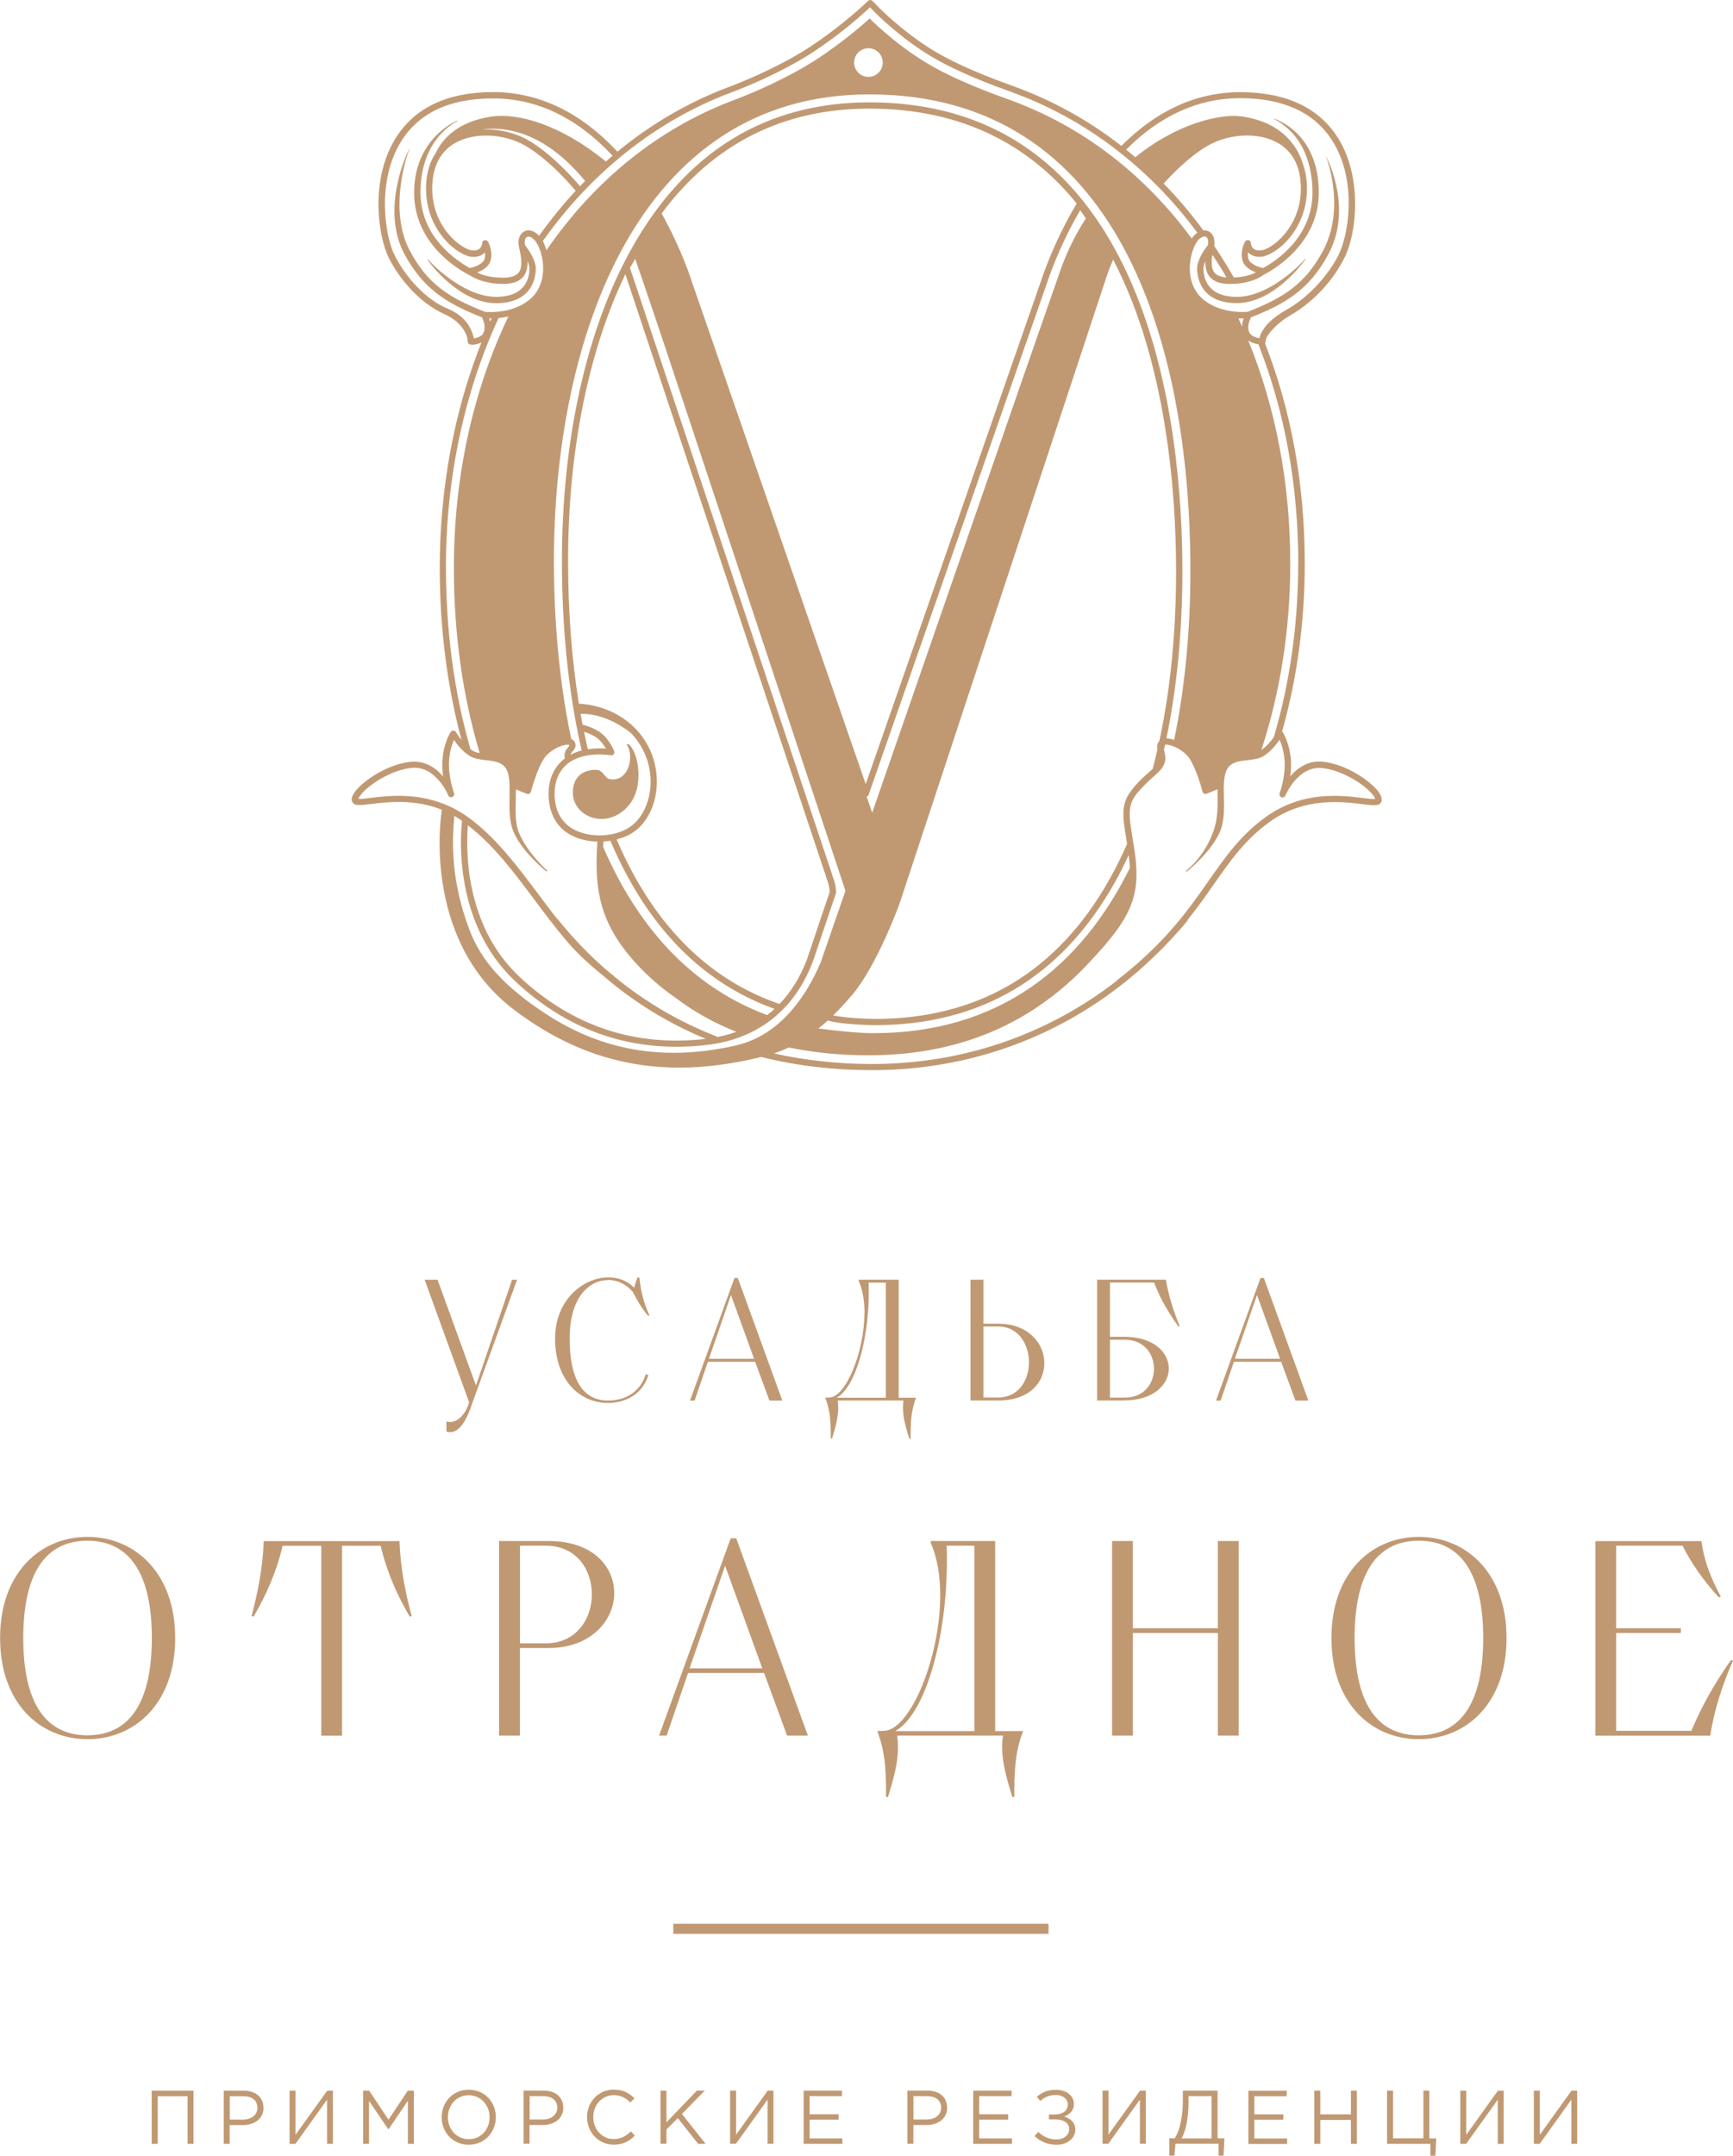 <svg width="251" height="312" viewBox="0 0 251 312" fill="none" xmlns="http://www.w3.org/2000/svg">
<g clip-path="url(#clip0_10_417224)">
<path d="M67.95 202.964L61.504 185.221H63.373L68.941 200.534L74.166 185.221H74.891L68.445 202.964C67.594 205.634 66.5 207.288 65.204 207.288C65.026 207.288 64.835 207.262 64.657 207.186V205.711C64.809 205.787 65.013 205.813 65.178 205.813C66.182 205.813 67.377 204.884 67.95 202.964ZM88.061 185.247C89.358 185.247 90.654 185.819 91.659 186.976C92.256 188.172 92.981 189.431 93.883 190.448L94.061 190.372C93.26 188.719 92.739 186.595 92.612 184.903H92.307L91.837 186.379C90.858 185.348 89.536 184.878 88.137 184.878C84.514 184.878 80.395 188.096 80.395 193.73C80.395 199.873 84.069 203.053 88.036 203.053C90.705 203.053 93.108 201.704 93.909 199.008L93.515 198.906C92.816 201.285 90.769 202.709 88.074 202.709C84.451 202.709 82.505 199.708 82.505 193.743C82.505 187.778 85.302 185.272 88.074 185.272L88.061 185.247ZM106.863 184.967L113.308 202.709H111.44L109.368 197.088H102.528L100.608 202.709H99.935L106.38 184.967H106.876H106.863ZM109.215 196.655L105.872 187.434L102.681 196.655H109.228H109.215ZM125.22 190.08C125.22 188.375 124.966 186.735 124.369 185.386V185.208H130.166V202.302H132.683C131.907 204.223 131.882 206.156 131.882 208.229H131.704C131.208 206.652 130.776 205.151 130.776 203.701C130.776 203.383 130.801 203.027 130.852 202.696H121.33C121.381 203.053 121.406 203.396 121.406 203.739C121.406 205.189 120.987 206.665 120.504 208.216H120.326C120.326 206.143 120.3 204.223 119.525 202.289L120.122 202.264C122.449 202.264 125.195 195.739 125.195 190.067L125.22 190.08ZM121.152 202.302H128.297V185.641H125.805C125.83 186.086 125.831 186.544 125.831 186.989C125.831 194.086 123.835 200.878 121.165 202.302H121.152ZM142.433 185.208V191.58H144.582C148.955 191.58 151.256 194.455 151.256 197.278C151.256 200.102 149.107 202.696 144.582 202.696H140.565V185.208H142.433ZM142.433 192V202.264H144.582C147.557 202.264 149.031 199.72 149.031 197.164C149.031 194.607 147.531 191.987 144.582 191.987H142.433V192ZM162.812 202.696H158.896V185.208H168.863C169.232 187.46 169.956 189.711 170.859 191.949L170.681 192C169.206 189.927 167.96 187.828 167.16 185.628H160.765V193.475H162.837C167.134 193.475 169.283 195.778 169.283 198.067C169.283 200.356 167.134 202.684 162.812 202.684V202.696ZM160.765 202.277H162.939C165.736 202.277 167.134 200.204 167.134 198.105C167.134 196.007 165.736 193.908 162.939 193.908H160.765V202.277ZM183.05 184.967L189.496 202.709H187.627L185.555 197.088H178.715L176.796 202.709H176.122L182.567 184.967H183.063H183.05ZM185.402 196.655L182.059 187.434L178.855 196.655H185.402ZM25.375 237.075C25.375 246.601 19.463 251.714 12.675 251.714C5.886 251.714 0.013 246.601 0.013 237.075C0.013 227.549 5.924 222.436 12.675 222.436C19.425 222.436 25.375 227.549 25.375 237.075ZM21.993 237.075C21.993 227.828 18.815 222.995 12.662 222.995C6.509 222.995 3.369 227.828 3.369 237.075C3.369 246.321 6.509 251.154 12.662 251.154C18.815 251.154 21.993 246.334 21.993 237.075ZM59.343 233.984L59.623 233.908C58.784 230.728 58.008 227.154 57.856 223.046H38.202C38.036 227.154 37.274 230.728 36.435 233.908L36.714 233.984C38.481 231.008 40.007 227.625 40.935 223.733H46.529V251.205H49.541V223.733H55.135C56.063 227.638 57.589 231.008 59.356 233.984H59.343ZM79.442 238.525H75.297V251.193H72.284V223.034H79.442C85.913 223.034 88.964 226.773 88.964 230.601C88.964 234.429 85.671 238.525 79.442 238.525ZM79.086 237.838C83.472 237.838 85.722 234.302 85.722 230.754C85.722 227.205 83.51 223.72 79.086 223.72H75.31V237.838H79.086ZM96.54 251.193H95.46L105.833 222.639H106.634L117.008 251.193H113.995L110.664 242.137H99.655L96.553 251.193H96.54ZM99.871 241.463H110.41L105.02 226.62L99.871 241.463ZM136.179 230.881C136.179 228.146 135.772 225.488 134.806 223.313V223.034H144.137V250.544H148.192C146.946 253.647 146.908 256.738 146.908 260.083H146.629C145.828 257.552 145.141 255.135 145.141 252.808C145.141 252.286 145.179 251.727 145.268 251.193H129.949C130.026 251.752 130.064 252.324 130.064 252.884C130.064 255.212 129.377 257.59 128.615 260.083H128.335C128.335 256.751 128.297 253.647 127.051 250.544L128.017 250.506C131.755 250.506 136.179 240.013 136.179 230.881ZM129.632 250.544H141.124V223.72H137.107C137.145 224.445 137.145 225.17 137.145 225.895C137.145 237.317 133.929 248.255 129.632 250.557V250.544ZM176.389 235.663H164.083V223.034H161.07V251.193H164.083V236.35H176.389V251.193H179.402V223.034H176.389V235.663ZM218.201 237.075C218.201 246.601 212.29 251.714 205.501 251.714C198.713 251.714 192.839 246.601 192.839 237.075C192.839 227.549 198.751 222.436 205.501 222.436C212.252 222.436 218.201 227.549 218.201 237.075ZM214.82 237.075C214.82 227.828 211.641 222.995 205.488 222.995C199.335 222.995 196.195 227.828 196.195 237.075C196.195 246.321 199.335 251.154 205.488 251.154C211.641 251.154 214.82 246.334 214.82 237.075ZM250.72 240.255C248.305 243.638 246.423 247.046 244.974 250.506H234.079V236.35H243.449V235.663H234.079V223.72H243.69C244.974 226.251 246.703 228.744 248.953 231.199L249.233 231.084C247.784 228.426 246.779 225.781 246.423 223.046H231.066V251.205H247.707C248.267 247.466 249.474 243.841 251 240.344L250.72 240.267V240.255ZM50.953 115.93C50.876 115.549 51.029 115.116 51.41 114.595C52.567 113.03 56.114 110.588 59.483 110.258C61.606 110.054 63.157 111.186 64.174 112.356C64.085 111.695 64.034 110.944 64.072 110.181C64.199 107.587 65.229 106.01 65.28 105.946C65.369 105.819 65.496 105.73 65.674 105.743C65.826 105.743 65.979 105.832 66.055 105.972C66.055 105.972 66.36 106.506 66.844 107.116C64.759 99.294 63.691 90.913 63.691 82.188C63.691 70.69 65.776 59.511 69.729 49.565C69.284 49.768 68.814 49.895 68.433 49.895C68.229 49.895 68.051 49.87 67.95 49.794C67.784 49.679 67.721 49.59 67.708 49.119C67.708 48.7 67.06 46.652 64.403 45.482C60.729 43.854 57.779 40.28 56.305 37.304C54.792 34.277 53.533 26.111 57.271 20.045C60.029 15.593 64.784 13.329 71.407 13.329C78.031 13.329 84.095 16.242 89.421 21.952C94.303 17.946 99.719 14.779 105.516 12.604C107.473 11.867 112.482 9.857 116.868 7.072C121.063 4.401 124.547 1.208 124.585 1.183L125.729 0.127C125.907 -0.038 126.186 -0.025 126.364 0.14L127.458 1.247C127.458 1.247 130.674 4.515 134.946 7.161C138.975 9.641 144.111 11.511 146.883 12.515C152.464 14.537 157.689 17.437 162.418 21.113C167.541 15.962 173.325 13.342 179.618 13.342C186.318 13.342 191.11 15.619 193.869 20.096C197.289 25.641 196.564 33.666 194.721 37.316C193.081 40.572 190.36 43.625 186.877 45.647C184.538 47.008 183.368 48.763 183.33 49.145C183.317 49.45 183.317 49.59 183.216 49.692C187.042 59.472 188.975 70.194 188.975 81.577C188.975 89.984 187.869 98.162 185.695 105.882C185.72 105.908 185.746 105.921 185.771 105.946C185.809 106.01 186.839 107.587 186.979 110.181C187.017 110.944 186.966 111.695 186.877 112.356C187.894 111.173 189.445 110.041 191.568 110.245C194.937 110.576 198.484 113.018 199.641 114.582C200.022 115.103 200.174 115.536 200.098 115.917C199.933 116.719 198.941 116.592 197.301 116.388C194.378 116.019 188.924 115.345 183.902 118.944C180.355 121.501 178.245 124.503 175.804 127.987C174.66 129.628 173.452 131.345 172.016 133.138C172.003 133.189 172.016 133.24 171.965 133.291C171.05 134.398 170.096 135.441 169.13 136.458C168.723 136.89 168.304 137.336 167.846 137.768C156.697 148.846 142.154 154.887 126.275 154.887C120.758 154.887 115.431 154.264 110.435 153.018C110.397 153.018 110.359 152.979 110.321 152.967C106.151 153.984 102.185 154.518 98.409 154.518C89.65 154.518 81.832 151.746 74.407 146.111C60.932 135.873 63.945 117.495 63.983 117.317C63.983 117.278 64.008 117.24 64.021 117.202C60.004 115.6 56.101 116.07 53.775 116.363C52.135 116.566 51.143 116.693 50.978 115.892L50.953 115.93ZM65.801 118.105C65.42 122.175 65.369 127.669 68.013 134.627C69.717 139.129 73.136 142.881 79.086 146.76C87.349 152.153 96.337 153.641 106.571 151.313C113.181 149.813 116.932 143.835 118.864 139.294C119.881 136.344 121.089 132.846 122.449 128.929L96.324 50.2C96.324 50.2 92.892 39.987 92.002 37.469L91.239 38.766C91.328 39.008 91.404 39.237 91.481 39.479C95.536 51.701 113.143 104.483 120.529 126.601C120.529 126.627 120.529 126.639 120.542 126.665C120.555 126.766 120.606 126.881 120.656 127.021C120.822 127.453 121.063 128.115 121.089 129.158C121.089 129.208 121.089 129.259 121.063 129.31L117.758 139.103C116.626 142.092 115.114 144.356 113.41 146.086C113.372 146.137 113.334 146.188 113.283 146.213C109.94 149.533 105.91 150.805 102.592 151.212C91.977 152.509 82.569 149.431 74.662 142.054C65.636 133.647 66.678 120.852 66.92 118.792C66.551 118.537 66.17 118.296 65.788 118.08L65.801 118.105ZM67.772 119.453C67.504 122.506 67.149 133.838 75.285 141.418C82.925 148.541 91.989 151.542 102.236 150.359C96.846 148.134 91.913 145.119 87.514 141.342C85.9 140.045 83.866 138.289 82.188 136.331C80.484 134.334 78.908 132.235 77.382 130.188C74.344 126.118 71.445 122.277 67.772 119.453ZM82.645 109.227C83.167 108.96 83.701 108.757 84.247 108.617C82.353 100.375 81.387 91.154 81.387 81.196C81.387 63.619 84.972 47.555 91.493 35.943C99.363 21.927 110.957 14.817 125.919 14.817C166.829 14.817 171.253 62.232 171.253 82.607C171.253 91.332 170.465 99.485 168.939 106.862C169.27 106.862 169.651 106.951 170.058 107.091C171.685 99.218 172.41 90.874 172.41 82.607C172.41 49.45 161.884 13.66 125.919 13.66C92.345 13.66 80.23 49.056 80.23 81.183C80.23 89.793 80.98 98.62 82.734 106.964C82.963 107.053 83.103 107.18 83.179 107.307C83.612 107.956 83.192 108.452 82.938 108.744C82.785 108.922 82.683 109.062 82.645 109.202V109.227ZM125.78 11.129C126.924 11.129 127.852 10.2 127.852 9.056C127.852 7.911 126.924 6.983 125.78 6.983C124.636 6.983 123.707 7.911 123.707 9.056C123.707 10.2 124.636 11.129 125.78 11.129ZM180.114 46.092C179.898 46.092 179.643 46.092 179.376 46.092C179.554 46.474 179.707 46.868 179.885 47.25C179.91 46.83 179.999 46.423 180.114 46.105V46.092ZM163.651 125.634C163.625 125.037 163.562 124.413 163.473 123.752C162.825 125.151 162.151 126.512 161.426 127.784C153.722 141.444 142.039 148.375 126.695 148.375C125.157 148.375 121.648 148.172 120.122 147.778C120.046 147.752 119.983 147.714 119.932 147.663C119.461 148.096 118.966 148.528 118.444 148.935C118.495 148.91 118.546 148.884 118.61 148.859C120.733 149.151 124.152 149.533 126.492 149.533C144.874 149.533 156.646 139.739 163.638 125.634H163.651ZM90.578 39.682C85.213 50.811 82.277 65.386 82.277 81.196C82.277 88.522 82.811 95.441 83.84 101.851C84.883 101.889 88.366 102.232 91.303 104.763C93.845 106.951 95.231 110.131 95.129 113.476C95.04 116.299 93.871 118.843 91.989 120.267C91.252 120.827 90.311 121.234 89.307 121.488C90.07 123.269 90.896 124.973 91.773 126.576C96.922 135.975 104.028 142.27 112.902 145.31C114.465 143.682 115.851 141.571 116.893 138.811L120.161 129.107C120.122 128.267 119.932 127.733 119.792 127.339C119.728 127.161 119.678 127.021 119.639 126.868C112.253 104.725 94.659 51.994 90.603 39.771C90.603 39.746 90.578 39.708 90.565 39.682H90.578ZM112.202 146.022C103.304 142.855 96.159 136.471 90.985 127.021C90.095 125.393 89.256 123.663 88.481 121.87C88.455 121.806 88.442 121.743 88.442 121.679C88.099 121.73 87.756 121.755 87.413 121.781C87.4 122.01 87.374 122.251 87.362 122.493V122.595C92.205 133.774 99.808 142.716 111.109 146.913C111.478 146.633 111.847 146.328 112.202 145.997V146.022ZM87.756 108.35C87.451 107.816 86.968 107.129 86.332 106.709C85.696 106.302 85.048 106.048 84.59 105.908C84.768 106.76 84.946 107.612 85.137 108.439C86.167 108.286 87.12 108.299 87.769 108.35H87.756ZM156.468 30.398C153.201 35.968 151.663 40.916 151.637 40.967L125.805 115.04C125.754 115.18 125.64 115.256 125.513 115.294C125.843 116.248 126.123 117.049 126.326 117.622C135.963 89.806 149.171 51.714 153.532 39.263C154.625 36.146 155.82 33.895 157.269 31.606L156.443 30.398H156.468ZM155.96 29.469C149.349 21.317 139.764 15.72 125.907 15.72C113.385 15.72 103.304 20.833 95.829 30.894C98.765 36.146 100.164 40.636 100.176 40.687L125.386 113.488L150.773 40.674C150.773 40.674 152.438 35.32 155.947 29.456L155.96 29.469ZM164.248 113.895C165.138 112.89 165.876 112.242 166.46 111.72C166.651 111.555 166.816 111.402 166.956 111.275C167.198 110.359 167.414 109.406 167.63 108.464C167.566 108.096 167.579 107.701 167.833 107.32C167.859 107.282 167.884 107.256 167.922 107.218C169.524 99.752 170.338 91.485 170.338 82.62C170.338 71.58 169.016 52.528 161.223 37.571C160.892 38.321 160.6 39.059 160.358 39.771C155.527 54.334 130.521 130.073 130.267 130.836C130.127 131.218 126.975 139.778 123.479 143.924C122.69 144.865 121.737 145.921 120.669 146.964C122.233 147.294 125.335 147.472 126.708 147.472C141.696 147.472 153.112 140.706 160.651 127.339C161.553 125.749 162.405 124.032 163.193 122.251C163.206 122.226 163.231 122.2 163.244 122.175L163.193 121.832C162.532 117.825 162.265 116.172 164.261 113.921L164.248 113.895ZM80.37 115.676C80.599 118.258 82.073 119.568 83.383 120.191C85.874 121.361 89.421 121.068 91.443 119.542C93.108 118.283 94.138 116.007 94.227 113.437C94.316 110.652 93.248 107.994 91.303 106.022C87.997 103.479 85.175 103.275 84.095 103.313C84.184 103.835 84.285 104.369 84.374 104.878C84.845 104.992 85.836 105.285 86.815 105.921C88.188 106.811 88.925 108.63 88.951 108.706C89.014 108.859 88.989 109.037 88.875 109.164C88.773 109.291 88.608 109.355 88.442 109.317C88.404 109.317 84.412 108.604 82.073 110.652C80.828 111.733 80.154 113.437 80.357 115.676H80.37ZM185.313 107.091C184.83 107.79 183.979 108.846 182.961 109.456C182.339 109.825 181.55 109.914 180.711 110.016C179.402 110.169 178.169 110.309 177.635 111.504C177.203 112.471 177.228 113.87 177.266 115.358C177.304 117.138 177.342 118.97 176.631 120.522C175.347 123.345 172.13 125.952 172.003 126.067C171.812 126.232 171.66 126.118 171.863 125.965C171.889 125.94 174.482 124.007 175.804 120.14C176.287 118.728 176.389 117.049 176.351 115.371C176.351 114.989 176.338 114.607 176.338 114.239L174.762 114.875C174.635 114.925 174.508 114.913 174.393 114.862C174.279 114.798 174.19 114.696 174.164 114.569C174.164 114.531 173.3 111.25 172.232 109.711C171.507 108.668 170.007 107.879 169.041 107.778C168.901 107.778 168.812 107.778 168.749 107.778C168.698 108.006 168.634 108.235 168.583 108.464C168.596 108.541 168.609 108.604 168.634 108.706C168.749 109.177 168.889 109.774 168.66 110.461C168.405 111.212 167.859 111.708 167.083 112.394C166.511 112.903 165.799 113.539 164.948 114.506C163.231 116.439 163.447 117.749 164.096 121.666L164.248 122.62C165.278 129.03 164.223 132.172 159.062 137.895C158.922 138.048 158.782 138.188 158.642 138.34C150.887 147.103 140.399 152.738 125.754 152.738C121.635 152.738 117.783 152.331 114.236 151.606C113.55 151.937 112.838 152.216 112.101 152.471C116.601 153.463 121.343 153.997 126.263 153.997C139.395 153.997 151.612 149.8 161.693 141.991C161.719 141.952 161.719 141.914 161.757 141.889C163.892 140.248 165.685 138.658 167.236 137.119C167.643 136.712 168.049 136.293 168.444 135.886C171.278 132.871 173.249 130.073 175.054 127.479C177.546 123.93 179.694 120.852 183.368 118.22C188.669 114.404 194.352 115.116 197.403 115.498C198.09 115.587 198.865 115.676 199.183 115.638C199.157 115.536 199.081 115.371 198.903 115.129C197.823 113.666 194.466 111.453 191.466 111.161C187.97 110.83 186.191 115.091 186.178 115.129C186.089 115.358 185.822 115.472 185.593 115.383C185.364 115.294 185.25 115.027 185.339 114.798C185.339 114.773 186.178 112.598 186.063 110.232C185.987 108.833 185.631 107.752 185.351 107.116L185.313 107.091ZM188.034 81.564C188.034 70.232 186.089 59.561 182.262 49.832C181.779 49.768 181.233 49.577 180.788 49.272C184.754 58.964 186.877 69.94 186.877 81.564C186.877 91.116 185.415 100.21 182.695 108.541C183.457 108.032 184.118 107.218 184.525 106.646C184.525 106.62 184.525 106.595 184.525 106.582C186.852 98.658 188.021 90.251 188.021 81.577L188.034 81.564ZM163.104 21.66C163.549 22.016 163.994 22.385 164.439 22.754C170.49 17.832 176.796 16.445 179.745 16.84C186.381 17.717 188.25 22.118 188.708 23.746C188.936 24.382 189.114 25.056 189.203 25.794C189.737 30.143 187.881 33.094 186.737 34.468C185.237 36.248 183.546 37.113 182.606 37.164C181.868 37.202 181.283 37.011 180.864 36.617C180.826 36.579 180.8 36.553 180.762 36.515C180.724 36.821 180.724 37.151 180.826 37.495C181.067 38.27 182.44 38.703 182.936 38.792H182.949C184.754 37.812 190.093 34.366 190.093 27.854C190.093 23.784 188.708 21.075 187.5 19.638C186.191 18.073 184.881 17.425 184.868 17.412C184.64 17.31 184.449 17.208 184.474 17.17C184.474 17.17 184.614 17.196 184.843 17.297C185.085 17.399 191.009 19.46 191.009 27.854C191.009 35.167 184.678 38.919 182.987 39.797C182.275 40.318 180.775 41.094 178.08 41.094C176.72 41.094 175.753 40.738 175.181 40.026C174.686 39.415 174.558 38.614 174.584 37.8C174.419 38.181 174.304 38.55 174.304 38.868C174.304 40.102 174.774 42.964 179.135 42.964C184.004 42.964 188.708 37.851 188.758 37.787C188.911 37.596 189.025 37.418 189.089 37.444C189.127 37.456 189.025 37.635 188.86 37.825C188.669 38.067 184.449 43.867 179.135 43.867C173.821 43.867 173.389 40.026 173.389 38.855C173.389 37.52 174.597 35.905 174.94 35.472C175.054 34.849 174.94 34.379 174.622 34.264C174.253 34.124 173.63 34.442 173.16 35.32C172.143 37.189 171.698 40.827 173.923 43.014C176.376 45.431 180.216 45.177 180.724 45.126C185.885 43.103 188.987 41.17 191.606 36.325C194.861 30.27 192.229 23.173 192.216 23.11C192.127 22.855 192.038 22.728 192.076 22.716C192.076 22.716 192.165 22.817 192.267 23.046C192.394 23.339 195.878 30.334 192.407 36.77C189.699 41.806 186.356 43.905 181.169 45.94C180.991 46.309 180.508 47.453 181.029 48.255C181.296 48.661 182.008 48.903 182.415 48.954C182.517 48.305 183.101 47.491 183.241 47.301C183.788 46.563 184.83 45.685 186.394 44.795C189.432 43.078 192.343 39.937 193.882 36.871C195.331 33.984 196.577 26.239 193.068 20.528C190.487 16.331 185.949 14.207 179.593 14.207C173.579 14.207 168.037 16.712 163.117 21.647L163.104 21.66ZM168.533 26.557C170.592 28.655 172.512 30.932 174.291 33.348C174.52 33.323 174.736 33.348 174.94 33.425C175.499 33.641 176.046 34.328 175.855 35.574C176.529 36.579 177.19 37.622 177.826 38.665C178.118 39.161 178.41 39.669 178.703 40.166C180.33 40.089 181.334 39.733 181.894 39.415C181.169 39.148 180.254 38.639 179.974 37.749C179.542 36.363 180.292 35.04 180.33 34.976C180.432 34.798 180.648 34.709 180.838 34.76C181.042 34.811 181.182 34.989 181.182 35.205C181.182 35.205 181.182 35.663 181.512 35.956C181.741 36.172 182.097 36.274 182.58 36.248C183.33 36.21 184.818 35.371 186.063 33.87C187.119 32.611 188.822 29.902 188.326 25.895C188.034 23.542 186.979 21.812 185.174 20.744C182.822 19.345 179.313 19.231 176.211 20.464C174.075 21.304 171.304 23.529 168.545 26.557H168.533ZM175.893 39.453C176.224 39.86 176.821 40.089 177.635 40.153C177.431 39.809 177.241 39.466 177.037 39.123C176.58 38.359 176.084 37.609 175.601 36.871C175.448 37.838 175.397 38.843 175.893 39.453ZM78.628 34.9C78.832 35.282 78.997 35.727 79.149 36.21C85.989 26.277 95.193 18.658 106.227 14.512C109.139 13.418 113.893 11.371 117.961 8.789C122.36 5.991 125.958 2.671 125.958 2.671C125.958 2.671 129.314 6.105 133.84 8.89C137.997 11.46 143.196 13.355 146.158 14.423C156.913 18.315 165.85 25.348 172.601 34.518C172.855 34.15 173.135 33.87 173.414 33.679C166.41 24.204 157.129 17.17 146.552 13.342C143.755 12.325 138.556 10.442 134.45 7.911C130.14 5.253 126.822 1.895 126.784 1.857L126.008 1.056L125.182 1.819C125.182 1.819 121.623 5.088 117.338 7.809C112.889 10.633 107.804 12.681 105.821 13.418C95.104 17.45 85.709 24.878 78.628 34.887V34.9ZM76.047 33.425C76.62 33.208 77.395 33.386 78.082 34.124C79.734 31.809 81.501 29.634 83.383 27.612C80.37 24.076 77.179 21.405 74.802 20.464C71.712 19.243 68.191 19.358 65.839 20.744C64.034 21.812 62.979 23.555 62.686 25.895C62.191 29.902 63.894 32.611 64.949 33.87C66.208 35.358 67.683 36.21 68.433 36.248C68.903 36.274 69.259 36.172 69.5 35.956C69.818 35.663 69.831 35.205 69.831 35.205C69.831 35.002 69.971 34.824 70.174 34.773C70.378 34.722 70.581 34.811 70.683 34.989C70.708 35.04 71.458 36.375 71.039 37.762C70.759 38.652 69.844 39.161 69.119 39.428C69.742 39.771 70.912 40.191 72.907 40.191C73.975 40.191 74.713 39.949 75.107 39.466C75.793 38.614 75.437 36.973 75.183 35.79C74.878 34.417 75.475 33.666 76.06 33.437L76.047 33.425ZM84.743 26.188C81.133 21.825 76.67 18.633 71.293 18.633C70.759 18.633 70.263 18.684 69.78 18.747C71.534 18.658 73.391 18.938 75.12 19.625C77.611 20.604 80.916 23.339 84.006 26.951C84.247 26.697 84.501 26.442 84.743 26.188ZM69.958 48.255C70.467 47.453 69.996 46.309 69.818 45.94C64.632 43.892 61.288 41.794 58.58 36.77C55.11 30.334 58.911 22.283 59.076 21.952C59.229 21.634 59.394 21.507 59.343 21.584C59.305 21.634 59.241 21.774 59.14 22.003C59.101 22.08 56.127 30.296 59.381 36.337C61.987 41.196 65.102 43.116 70.263 45.139C70.784 45.189 74.624 45.431 77.064 43.027C79.289 40.84 78.857 37.202 77.827 35.332C77.344 34.455 76.734 34.137 76.365 34.277C76.047 34.391 75.933 34.874 76.047 35.485C76.391 35.917 77.598 37.533 77.598 38.868C77.598 40.038 77.179 43.879 71.852 43.879C66.526 43.879 62.242 38.067 62.076 37.812C61.911 37.558 61.898 37.456 61.898 37.456C61.936 37.456 62.025 37.584 62.191 37.774C62.229 37.825 66.983 42.964 71.852 42.964C76.213 42.964 76.683 40.089 76.683 38.868C76.683 38.55 76.569 38.169 76.403 37.8C76.429 38.614 76.302 39.415 75.806 40.026C75.234 40.738 74.255 41.094 72.907 41.094C70.428 41.094 68.839 40.369 67.988 39.822C66.437 39.033 59.953 35.282 59.979 27.854C60.004 20.159 65.865 17.615 66.106 17.514C66.335 17.412 66.424 17.463 66.195 17.564C66.182 17.564 64.848 18.188 63.538 19.752C62.331 21.202 60.894 23.771 60.894 27.841C60.894 34.366 66.246 37.812 68.038 38.792C68.038 38.792 68.051 38.792 68.064 38.792C68.572 38.69 69.945 38.27 70.174 37.495C70.276 37.164 70.276 36.821 70.238 36.528C70.212 36.566 70.174 36.592 70.136 36.63C69.716 37.024 69.144 37.215 68.394 37.177C67.454 37.126 65.763 36.261 64.263 34.48C63.106 33.107 61.263 30.156 61.797 25.806C61.974 24.407 62.419 23.173 63.106 22.156C63.97 20.312 66.093 17.59 71.255 16.865C75.107 16.331 81.272 18.073 87.756 23.377C88.074 23.097 88.391 22.817 88.722 22.538C83.586 17.043 77.776 14.245 71.42 14.245C65.064 14.245 60.64 16.356 58.059 20.528C54.538 26.213 55.745 34.124 57.131 36.897C58.707 40.064 61.657 43.358 64.771 44.642C67.619 45.812 68.229 47.708 68.445 48.293C68.547 48.56 68.598 48.789 68.623 48.98C69.03 48.929 69.729 48.687 69.996 48.28L69.958 48.255ZM70.988 46.563C71.064 46.398 71.128 46.232 71.191 46.08C71.077 46.08 70.95 46.08 70.848 46.08C70.899 46.219 70.95 46.385 70.988 46.563ZM64.593 82.175C64.593 91.371 65.776 100.185 68.115 108.35C68.115 108.363 68.115 108.375 68.115 108.401C68.242 108.503 68.382 108.592 68.509 108.681C68.763 108.833 69.106 108.922 69.475 108.986C67.009 100.744 65.737 91.701 65.737 82.188C65.737 68.922 68.534 56.471 73.632 45.8C73.136 45.914 72.653 45.991 72.208 46.041C67.225 56.801 64.581 69.291 64.581 82.188L64.593 82.175ZM51.855 115.625C52.173 115.663 52.936 115.574 53.635 115.485C56.216 115.167 60.691 114.62 65.229 116.77C65.318 116.795 65.407 116.833 65.483 116.884C66.208 117.24 66.933 117.673 67.657 118.181H67.683C71.776 121.145 74.853 125.253 78.12 129.615C78.946 130.722 79.798 131.841 80.662 132.96C80.688 132.986 80.726 132.973 80.751 133.011C83.014 135.822 85.468 138.366 88.125 140.63C88.417 140.859 88.697 141.088 88.951 141.291C88.964 141.304 88.964 141.329 88.976 141.342C93.413 144.992 98.346 147.892 103.749 149.991C103.812 150.016 103.863 150.054 103.901 150.092C104.791 149.914 105.719 149.673 106.647 149.342C103.418 148.057 100.519 146.429 97.99 144.522C95.905 143.084 93.883 141.38 91.964 139.256C86.891 133.622 86.116 128.827 86.485 122.442C86.497 122.226 86.51 122.01 86.523 121.806C85.29 121.768 84.069 121.526 83.027 121.03C80.853 120.013 79.709 118.118 79.493 115.739C79.251 113.208 80.065 111.262 81.527 109.991C81.616 109.914 81.717 109.851 81.819 109.774C81.603 108.999 82.01 108.477 82.277 108.172C82.353 108.083 82.48 107.93 82.48 107.879C82.48 107.879 82.48 107.854 82.455 107.828C82.442 107.816 82.315 107.752 82.022 107.79C81.069 107.879 79.556 108.681 78.832 109.724C77.764 111.262 76.912 114.557 76.899 114.582C76.861 114.709 76.785 114.811 76.67 114.875C76.607 114.913 76.531 114.925 76.467 114.925C76.416 114.925 76.353 114.925 76.302 114.887L74.725 114.251C74.725 114.62 74.725 115.002 74.713 115.383C74.674 117.062 74.573 119.072 75.132 120.445C76.314 123.358 79.111 125.876 79.137 125.902C79.327 126.054 79.251 126.22 79.06 126.067C78.921 125.952 75.704 123.345 74.433 120.522C73.734 118.97 73.772 117.138 73.797 115.358C73.823 113.87 73.861 112.471 73.429 111.504C72.895 110.309 71.662 110.169 70.352 110.016C69.526 109.914 68.738 109.825 68.102 109.456C67.072 108.859 66.233 107.79 65.75 107.091C65.471 107.727 65.102 108.808 65.038 110.207C64.924 112.572 65.75 114.747 65.763 114.773C65.852 115.002 65.737 115.269 65.509 115.358C65.28 115.447 65.013 115.332 64.924 115.103C64.911 115.065 63.131 110.792 59.635 111.135C56.635 111.428 53.292 113.641 52.198 115.103C52.008 115.358 51.944 115.523 51.919 115.612L51.855 115.625ZM87.12 118.537C89.421 118.537 91.862 116.668 92.345 113.704C92.955 109.965 91.239 107.307 90.769 107.727C90.731 107.765 91.544 108.642 91.176 110.474C90.909 111.784 89.917 113.107 88.252 112.751C87.578 112.611 87.374 111.415 86.307 111.415C84.209 111.415 82.963 112.636 82.963 114.735C82.963 116.833 84.832 118.537 87.133 118.537H87.12ZM21.98 310.283H22.845V303.39H27.167V310.283H28.032V302.588H21.968V310.283H21.98ZM38.164 305.056C38.164 306.709 36.778 307.574 35.138 307.574H33.269V310.283H32.405V302.588H35.278C37.007 302.588 38.151 303.517 38.151 305.043L38.164 305.056ZM37.286 305.056C37.286 303.962 36.46 303.39 35.227 303.39H33.282V306.773H35.176C36.447 306.773 37.286 306.086 37.286 305.056ZM42.804 308.973V302.588H41.939V310.283H42.791L47.368 303.898V310.283H48.219V302.588H47.393L42.804 308.973ZM56.267 306.786L53.47 302.588H52.593V310.283H53.444V304.064L56.241 308.172H56.279L59.076 304.051V310.283H59.941V302.588H59.063L56.267 306.786ZM71.814 306.429C71.814 308.553 70.225 310.41 67.886 310.41C65.547 310.41 63.97 308.579 63.97 306.429C63.97 304.28 65.559 302.448 67.899 302.448C70.238 302.448 71.814 304.28 71.814 306.429ZM70.912 306.429C70.912 304.687 69.64 303.25 67.886 303.25C66.132 303.25 64.873 304.661 64.873 306.429C64.873 308.197 66.144 309.609 67.899 309.609C69.653 309.609 70.912 308.197 70.912 306.429ZM81.59 305.043C81.59 306.696 80.204 307.561 78.565 307.561H76.696V310.27H75.831V302.576H78.704C80.433 302.576 81.578 303.504 81.578 305.03L81.59 305.043ZM80.713 305.043C80.713 303.949 79.887 303.377 78.654 303.377H76.709V306.76H78.603C79.874 306.76 80.713 306.073 80.713 305.043ZM88.9 309.596C87.209 309.596 85.925 308.197 85.925 306.417C85.925 304.636 87.197 303.237 88.9 303.237C89.942 303.237 90.667 303.682 91.316 304.293L91.888 303.682C91.125 302.957 90.311 302.436 88.913 302.436C86.65 302.436 85.023 304.242 85.023 306.417C85.023 308.592 86.663 310.398 88.875 310.398C90.273 310.398 91.15 309.902 91.951 309.088L91.379 308.477C90.642 309.177 89.955 309.584 88.9 309.584V309.596ZM102.058 302.576H100.939L96.528 307.167V302.576H95.663V310.27H96.528V308.21L98.168 306.557L101.117 310.283H102.198L98.765 305.959L102.058 302.601V302.576ZM106.609 308.96V302.576H105.744V310.27H106.596L111.173 303.886V310.27H112.024V302.576H111.198L106.609 308.96ZM117.262 306.786H121.457V305.997H117.262V303.377H121.953V302.588H116.398V310.283H122.004V309.495H117.262V306.798V306.786ZM137.183 305.043C137.183 306.696 135.797 307.561 134.157 307.561H132.289V310.27H131.424V302.576H134.297C136.026 302.576 137.17 303.504 137.17 305.03L137.183 305.043ZM136.306 305.043C136.306 303.949 135.479 303.377 134.246 303.377H132.301V306.76H134.195C135.467 306.76 136.306 306.073 136.306 305.043ZM141.823 306.786H146.018V305.997H141.823V303.377H146.514V302.588H140.959V310.283H146.565V309.495H141.823V306.798V306.786ZM154.129 306.328C154.828 306.073 155.54 305.552 155.54 304.522C155.54 303.339 154.472 302.461 152.947 302.461C151.726 302.461 150.925 302.83 150.163 303.479L150.671 304.076C151.345 303.479 152.07 303.212 152.934 303.212C153.938 303.212 154.663 303.797 154.663 304.585C154.663 305.501 153.887 306.035 152.781 306.035H151.93V306.747H152.781C153.951 306.747 154.854 307.167 154.854 308.159C154.854 309.075 154.002 309.647 153.061 309.647C151.955 309.647 151.142 309.278 150.366 308.553L149.845 309.164C150.747 309.991 151.726 310.41 153.048 310.41C154.65 310.41 155.744 309.444 155.744 308.223C155.744 307.205 155.044 306.607 154.129 306.328ZM160.549 308.96V302.576H159.684V310.27H160.524L165.1 303.886V310.27H165.952V302.576H165.126L160.536 308.96H160.549ZM176.338 309.482H177.342L177.215 311.987H176.491V310.27H170.249L170.096 311.987H169.359V309.482H170.147C170.884 308.312 171.317 306.417 171.317 303.924V302.588H176.351V309.482H176.338ZM175.474 303.377H172.143V304.382C172.143 306.366 171.762 308.439 171.126 309.495H175.474V303.39V303.377ZM181.678 306.798H185.873V306.01H181.678V303.39H186.368V302.601H180.813V310.296H186.419V309.507H181.678V306.811V306.798ZM195.661 306.01H191.225V302.588H190.36V310.283H191.225V306.824H195.661V310.283H196.526V302.588H195.661V306.01ZM207.027 302.588H206.162V309.482H201.764V302.588H200.899V310.283H207.167V312H207.891L208.018 309.495H207.014V302.601L207.027 302.588ZM212.366 308.973V302.588H211.502V310.283H212.353L216.93 303.898V310.283H217.782V302.588H216.955L212.366 308.973ZM223.019 308.973V302.588H222.155V310.283H223.007L227.583 303.898V310.283H228.435V302.588H227.609L223.019 308.973ZM97.519 279.886H151.866V278.436H97.519V279.886Z" fill="#C09973"/>
</g>
<defs>
<clipPath id="clip0_10_417224">
<rect width="251" height="312" fill="white"/>
</clipPath>
</defs>
</svg>
